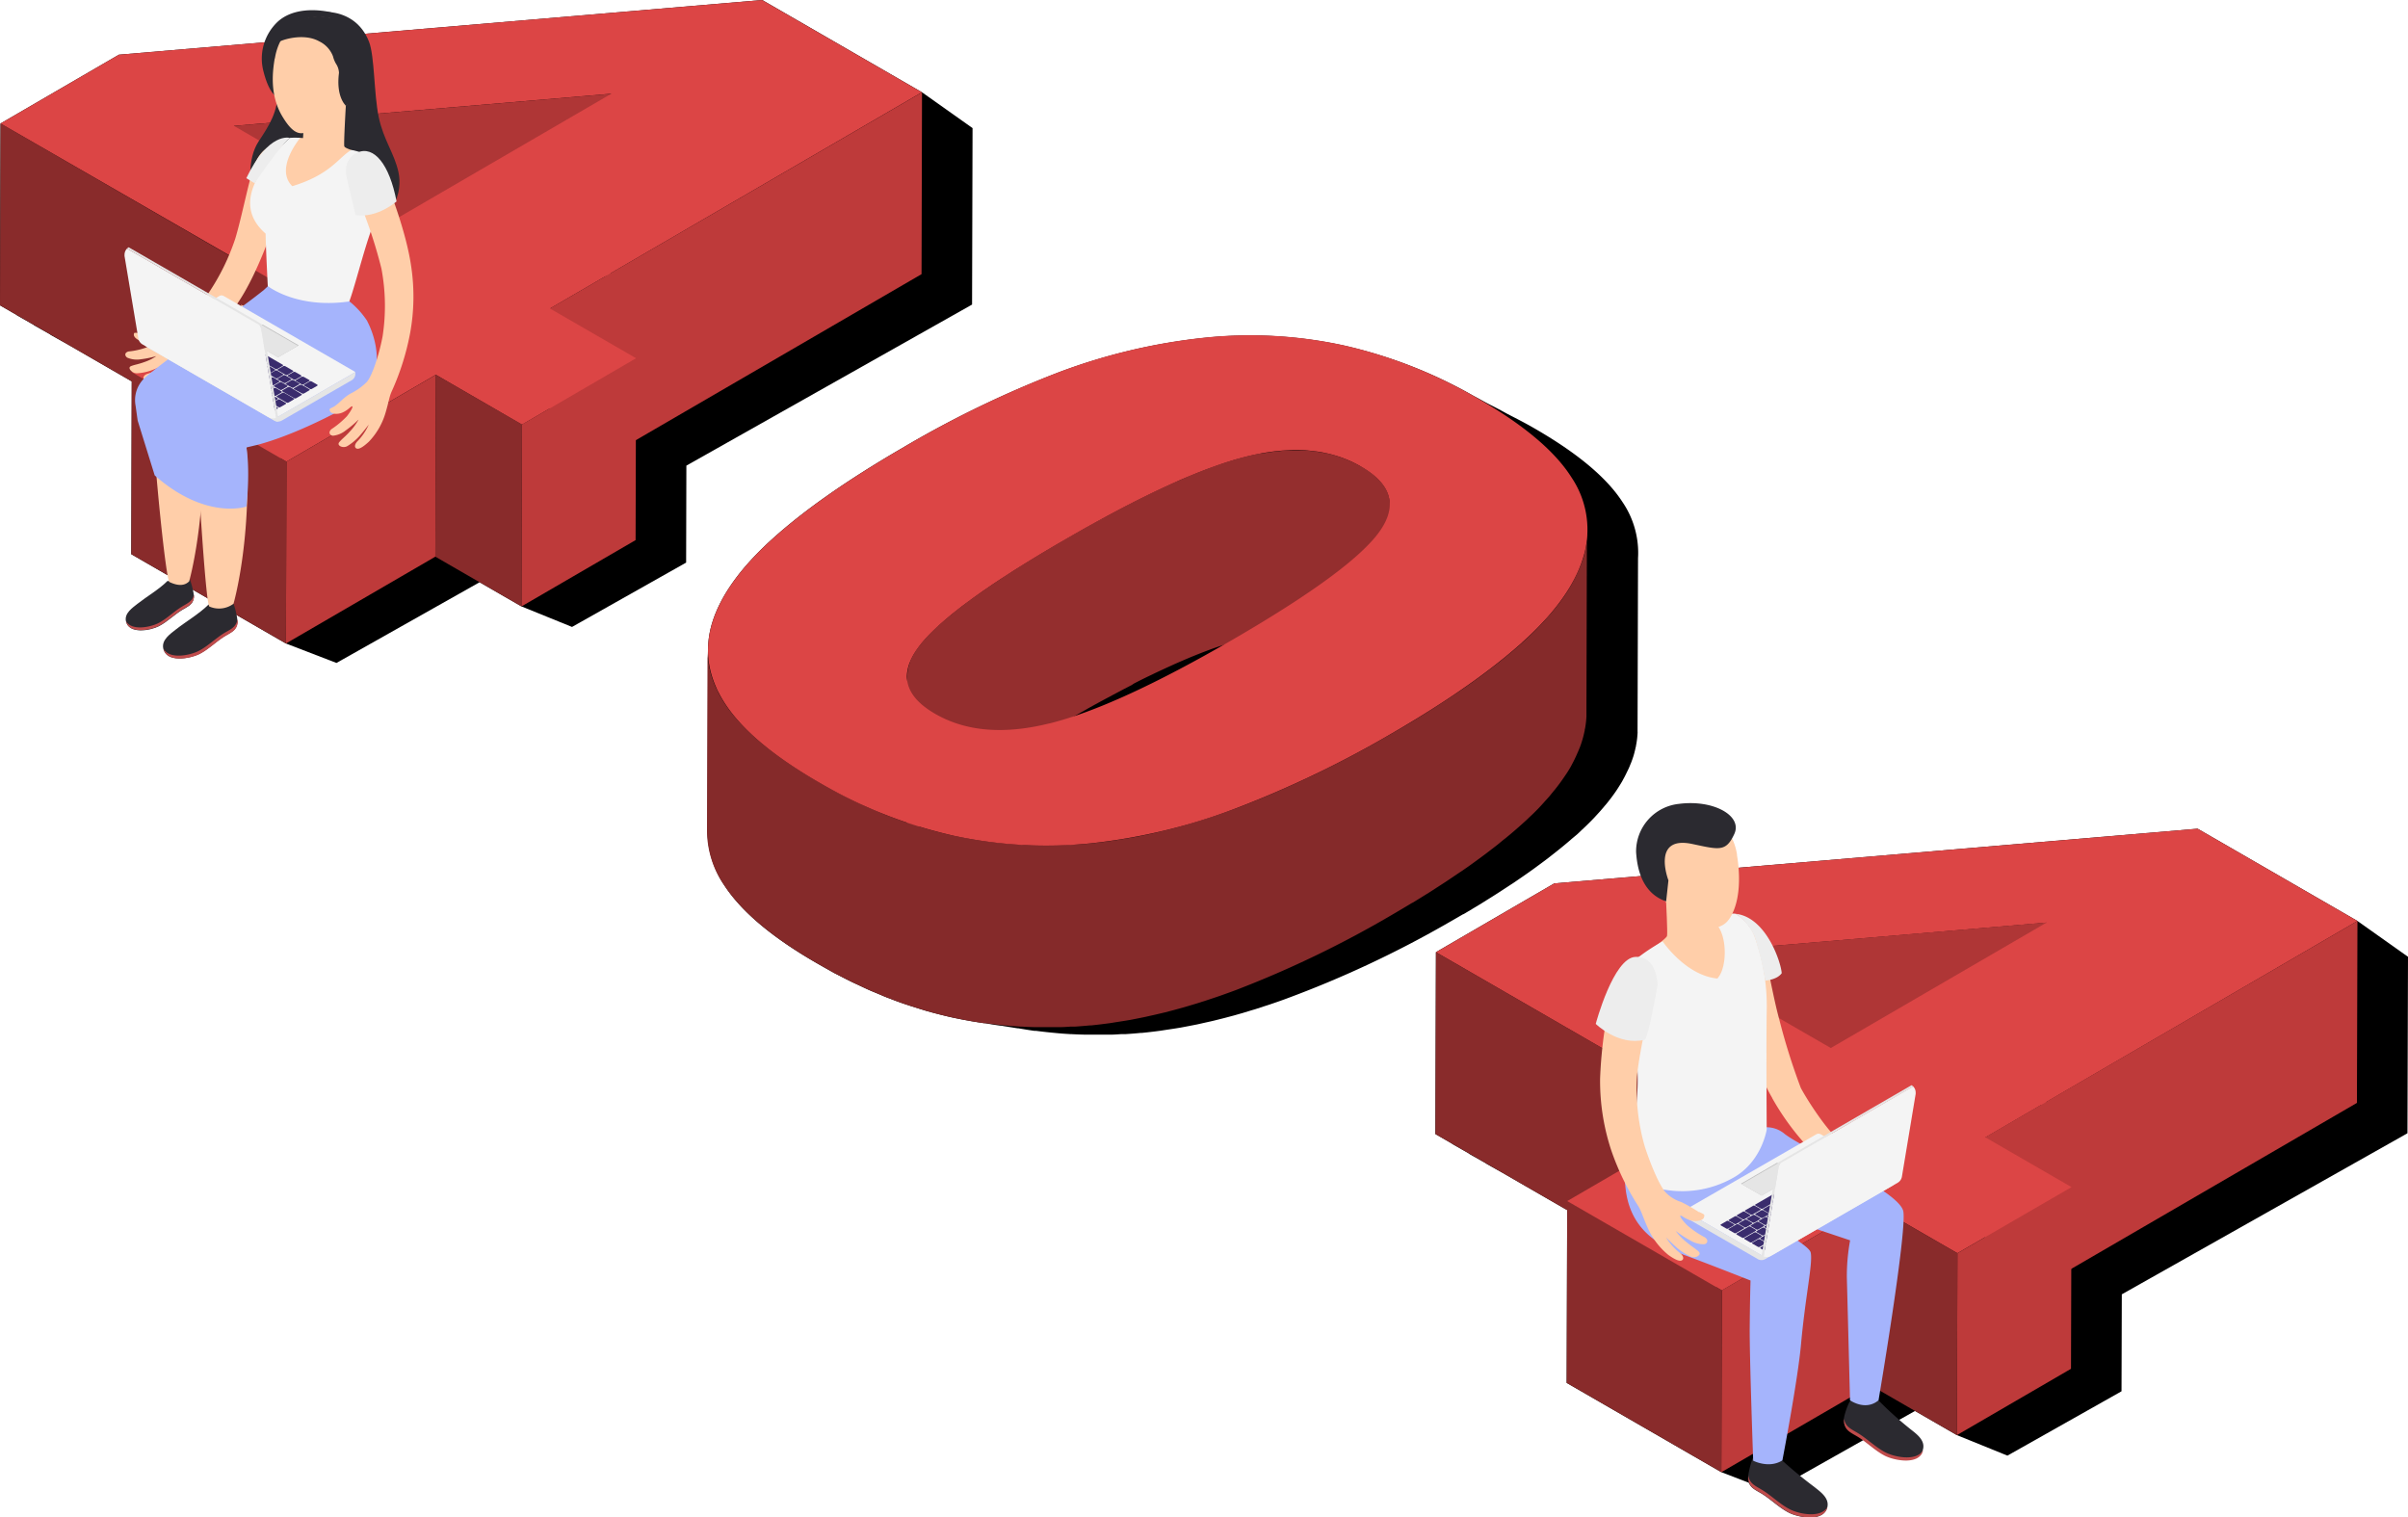 <svg xmlns="http://www.w3.org/2000/svg" xmlns:xlink="http://www.w3.org/1999/xlink" viewBox="0 0 498.88 314.38"><defs><style>.cls-1{fill:none;}.cls-2{fill:#000000;}.cls-3{clip-path:url(#clip-path);}.cls-4{fill:#af3636;}.cls-5{fill:#892b2b;}.cls-6{fill:#be3a3a;}.cls-7{fill:#dc4545;}.cls-8{fill:#942e2e;}.cls-9{fill:#852a2a;}.cls-10{fill:#ffcea9;}.cls-11{fill:#2b2a30;}.cls-12{fill:#bf4b4b;}.cls-13{fill:#A5B4FC;}.cls-14{fill:#f4f4f4;}.cls-15{fill:#3a2c6d;}.cls-16{fill:#bfbfbf;}.cls-17{fill:#e5e5e5;}.cls-18{fill:#ededed;}</style><clipPath id="clip-path" transform="translate(-1.12 -99.36)"><rect class="cls-1" width="500" height="500"/></clipPath></defs><title>Error_404_SVG</title><g id="Слой_2" data-name="Слой 2"><g id="Слой_1-2" data-name="Слой 1"><polygon class="cls-2" points="201.49 26.54 191.02 19.12 157.91 0 24.63 11.33 0.11 25.58 0 63.26 3.49 65.28 3.49 65.32 6.98 67.31 6.98 67.35 10.47 69.33 10.47 69.37 14.02 71.35 27.3 79.02 27.2 114.82 59.24 133.32 69.71 137.35 99.36 120.63 108.04 125.64 118.51 129.89 142.15 116.56 142.2 96.47 201.39 63.1 201.49 26.54"/><polygon class="cls-2" points="322.01 183.02 297.49 197.27 297.38 234.95 300.87 236.97 300.87 237.01 304.36 239 304.36 239.05 307.85 241.02 307.85 241.06 311.4 243.05 324.68 250.71 324.58 286.51 356.63 305.01 367.1 309.04 396.75 292.32 405.42 297.33 415.89 301.58 439.53 288.25 439.59 268.16 498.77 234.79 498.88 198.23 488.41 190.81 455.29 171.69 322.01 183.02"/><g class="cls-3"><path class="cls-2" d="M304.29,288.78l0,0,.51-.3,3.1-1.86,1.19-.75c.76-.47,1.51-.94,2.24-1.41l1.29-.84c.67-.43,1.32-.87,2-1.3l1.27-.87c.62-.42,1.23-.85,1.83-1.27l1.19-.85,1.75-1.29,1.08-.81,1.78-1.4.85-.68c.85-.69,1.67-1.37,2.45-2.06l1-.83c.37-.33.71-.66,1.06-1l.49-.46c.68-.64,1.32-1.28,1.93-1.92.14-.14.27-.29.4-.43.47-.51.93-1,1.36-1.52.17-.19.34-.39.5-.59l.42-.49c.35-.43.68-.85,1-1.28l.14-.19c.49-.66.95-1.32,1.37-2h0c.24-.38.48-.76.7-1.14.1-.17.18-.35.28-.52s.31-.57.45-.86.38-.77.56-1.15.25-.56.36-.84.12-.27.17-.4c.18-.45.33-.89.48-1.34q.29-.93.48-1.86c0-.07.05-.15.07-.23s0-.23.05-.35c.06-.29.1-.58.14-.86s.06-.43.08-.65.05-.58.07-.87,0-.27,0-.41,0-.31,0-.47l.1-36.56c0,.29,0,.58,0,.88l0,.3a18.73,18.73,0,0,0-3.26-11.74q-5.1-7.86-19.38-15.87c-1.48-.82-3-1.59-4.45-2.34-1.16-.64-2.32-1.26-3.49-1.85s-2.32-1.27-3.49-1.87A97.85,97.85,0,0,0,279.77,171a91,91,0,0,0-29-1.66,121.51,121.51,0,0,0-30.26,7.15A215.11,215.11,0,0,0,188,192.21q-16.94,9.84-26.85,18.79t-12.5,17.44a19.2,19.2,0,0,0-.84,6c0-.13,0-.27,0-.41l-.11,37.69a20.13,20.13,0,0,0,3.56,11.16Q156.56,291,170.5,299c1.18.68,2.36,1.34,3.54,2l1.16.59c.79.41,1.59.82,2.39,1.21.46.23.93.43,1.4.65.71.34,1.43.68,2.14,1,.51.23,1,.43,1.52.64.68.28,1.35.58,2,.84l.14.06c.24.1.48.17.72.27,1,.39,2,.77,3.06,1.12l1.36.45,2.59.81.72.22,1.19.32.95.25c1.05.27,2.11.53,3.16.76l.88.18c.75.16,1.49.3,2.24.43l.47.09q1.43.25,2.85.45l.17,0,.47.08q1.42.26,2.85.45l.17,0,.47.09,2.85.45a1,1,0,0,1,.17,0l.47.08c1,.17,1.92.32,2.89.45l.34,0,.79.1c.82.1,1.64.19,2.47.27l.94.09.67.06c.76.07,1.53.11,2.29.16h.23c.88.05,1.76.08,2.64.1h3.91l1,0h.55c.66,0,1.32-.06,2-.1l.88,0c1.08-.07,2.16-.15,3.24-.26l.25,0q1.91-.19,3.84-.45l1.29-.2c.86-.13,1.72-.25,2.58-.4l.32-.05,1.42-.27,2-.39,1.78-.4c.67-.15,1.35-.29,2-.46l1.8-.45,2-.53,1.83-.52,2-.61.56-.16,1.8-.59,1.16-.37c1.2-.41,2.41-.82,3.61-1.27A219.82,219.82,0,0,0,300.37,291q2-1.14,3.92-2.26m36.09-73.17h0c0,.21-.05.43-.08.64s-.09.58-.14.87c0,0,0,.06,0,.09a15.27,15.27,0,0,0,.24-1.61m-.34,2.1h0a18.23,18.23,0,0,1-.49,1.86,18.23,18.23,0,0,0,.49-1.86M149.8,242.43c-.11-.22-.19-.44-.28-.66.16.38.33.76.53,1.13-.09-.16-.18-.31-.25-.47" transform="translate(-1.12 -99.36)"/><polygon class="cls-4" points="126.61 19.43 126.5 57.11 48.31 63.77 48.42 26.09 126.61 19.43"/><polygon class="cls-5" points="58.26 59.15 58.15 96.83 0 63.26 0.11 25.58 58.26 59.15"/><polygon class="cls-6" points="191.02 19.12 190.92 56.8 113.83 101.6 113.94 63.91 191.02 19.12"/><polygon class="cls-5" points="108.14 87.95 108.04 125.64 90.19 115.33 90.3 77.65 108.14 87.95"/><polygon class="cls-6" points="131.78 74.22 131.68 111.9 108.04 125.64 108.14 87.95 131.78 74.22"/><polygon class="cls-5" points="59.35 95.64 59.24 133.32 27.2 114.82 27.3 77.14 59.35 95.64"/><polygon class="cls-6" points="90.3 77.65 90.19 115.33 59.24 133.32 59.35 95.64 90.3 77.65"/><path class="cls-7" d="M115.06,163.28l17.84,10.3-23.63,13.74L91.42,177,60.47,195l-32-18.5,31-18L1.23,124.94l24.52-14.25L159,99.36l33.12,19.12Zm-32-18.5,44.71-26-78.19,6.66L83,144.78" transform="translate(-1.12 -99.36)"/><path class="cls-8" d="M283.05,196c-.47-.27-.95-.52-1.43-.76l-.44-.2c-.36-.17-.72-.33-1.09-.48l-.27-.12-.16-.05c-.65-.25-1.32-.48-2-.68l-.15-.05-.28-.07c-.43-.12-.87-.23-1.32-.32l-.28-.07-.14,0q-.76-.15-1.56-.27h0c-.52-.08-1-.13-1.59-.18h-.11l-.39,0-1.17-.07H268.2q-1.05,0-2.13.15h-.14l-.58.07-.88.1-.79.12-.9.14-.25.05-.28,0c-.86.16-1.72.34-2.61.56-.63.15-1.29.32-2,.51l-.65.2-1.42.42-.3.1-.33.11c-1,.32-2,.66-3.05,1.05l-.2.08c-1,.38-2.09.8-3.18,1.24l-.5.2c-1.1.46-2.24,1-3.4,1.46l-.69.31c-1.18.53-2.38,1.09-3.62,1.68l-.51.25q-1.83.88-3.75,1.86l-.39.19c-1.32.68-2.69,1.4-4.08,2.14l-.8.43q-2.06,1.09-4.21,2.3l-.76.43c-1.52.85-3.05,1.72-4.63,2.64l-2.8,1.65-.87.52-1.53.92-.22.13c-1.05.64-2.08,1.27-3.07,1.89l-.57.36-2.33,1.48-.9.59L207,220.27l-.83.56c-.74.49-1.44,1-2.13,1.47l-.33.23c-.78.55-1.52,1.09-2.24,1.62l-.6.46-1.48,1.13-.65.52-1.33,1.09-.5.42c-.56.48-1.1,1-1.61,1.42l0,0c-.38.36-.74.7-1.09,1.05l-.27.27-.75.78-.33.37-.58.66-.3.37-.2.24q-.26.32-.48.63c-.19.26-.36.51-.53.77l-.17.28-.28.47h0c-.14.26-.28.52-.4.78l-.1.22c-.08.19-.16.37-.23.55l0,0,0,.08a9.27,9.27,0,0,0-.36,1.26h0a6.89,6.89,0,0,0-.13,1.09s0,.07,0,.1a1.09,1.09,0,0,0,0,.18l-.1,37.68c0-.09,0-.19,0-.28a8.3,8.3,0,0,1,.13-1.09h0a7.89,7.89,0,0,1,.37-1.27.93.93,0,0,1,0-.13l.23-.54c0-.07.06-.15.1-.23.12-.26.26-.52.41-.78s.2-.35.31-.52.09-.16.15-.24c.16-.25.34-.51.52-.77s.44-.58.68-.87c.1-.13.2-.25.31-.37s.37-.44.57-.66l.33-.37.76-.78.26-.27q.54-.54,1.14-1.08c.5-.47,1-.94,1.61-1.43l.5-.42c.42-.36.86-.72,1.33-1.09l.64-.51c.48-.38,1-.76,1.48-1.14l.6-.45c.72-.54,1.46-1.08,2.24-1.63L204,260c.68-.48,1.38-1,2.11-1.46l.83-.56,1.88-1.25.9-.58,2.34-1.49.56-.36c1-.62,2-1.25,3.08-1.89l1.71-1,.91-.55,2.8-1.64q2.35-1.36,4.62-2.63l.76-.44c1.44-.8,2.84-1.57,4.22-2.3l.8-.43c1.39-.74,2.75-1.46,4.08-2.14L236,241q1.92-1,3.75-1.86l.51-.25q1.86-.88,3.63-1.68l.68-.31c1.17-.51,2.3-1,3.4-1.46l.5-.2c1.09-.44,2.16-.86,3.18-1.24l.21-.08c1.05-.38,2.06-.73,3.05-1l.62-.2c.48-.16.95-.3,1.42-.43l.66-.2c.67-.18,1.33-.36,2-.51.88-.22,1.75-.39,2.6-.55l.54-.1.89-.15.79-.12.88-.1.72-.08c.73-.07,1.44-.12,2.14-.15H270l.58,0q.6,0,1.17.06l.5,0c.54,0,1.07.1,1.6.18h0c.52.08,1,.17,1.55.27l.43.1c.44.1.88.2,1.31.32l.44.12c.68.2,1.34.43,2,.68l.43.17q.54.22,1.08.48c.15.07.3.13.44.21q.74.34,1.44.75,6,3.47,6,7.9l.1-37.68q0-4.44-6-7.9" transform="translate(-1.12 -99.36)"/><path class="cls-9" d="M330,210.05q0,.45-.06.9c0,.22-.05.44-.08.66s-.09.6-.14.9l-.12.59a19.31,19.31,0,0,1-.49,1.92c-.18.59-.41,1.19-.64,1.79-.12.29-.24.57-.37.86s-.36.8-.55,1.19l-.46.89a35.31,35.31,0,0,1-2.34,3.75l-.14.2c-.44.6-.92,1.21-1.41,1.82l-.5.61c-.44.52-.89,1-1.36,1.56l-.4.45c-.62.66-1.26,1.32-1.93,2l-.49.47c-.65.63-1.31,1.25-2,1.88s-1.61,1.41-2.45,2.12l-.85.69c-.59.48-1.18,1-1.79,1.45l-1.07.83-1.75,1.33-1.2.88-1.83,1.32-1.26.89-2,1.34-1.28.86-2.25,1.46c-.39.26-.78.51-1.19.76-1,.64-2.05,1.29-3.1,1.93l-.5.31q-1.94,1.17-4,2.36a218.84,218.84,0,0,1-32.56,15.73c-1.21.45-2.41.88-3.61,1.3l-1.16.39-2.36.77-2.05.62-1.82.54-2,.55c-.61.15-1.21.32-1.81.46s-1.35.33-2,.48-1.19.28-1.78.4-1.35.27-2,.41L235,273l-2.6.42-1.28.19c-1.28.18-2.56.34-3.84.47s-2.32.21-3.48.29l-.89,0c-.84.05-1.68.09-2.52.11l-1,0c-.8,0-1.6,0-2.4,0h-1c-1.06,0-2.12,0-3.18-.11h-.23c-1-.06-2-.14-3-.22l-.95-.1c-.82-.08-1.64-.17-2.46-.28l-.79-.1c-1.08-.15-2.16-.31-3.24-.5l-.45-.09c-1.05-.19-2.09-.39-3.13-.61s-2.11-.49-3.17-.76l-.94-.25-1.91-.55c-.86-.25-1.73-.52-2.59-.8l-1.36-.45c-1-.36-2.05-.73-3.07-1.13-.28-.11-.57-.2-.86-.32-.67-.26-1.34-.56-2-.84l-1.52-.64c-.71-.31-1.42-.65-2.13-1l-1.42-.66c-.79-.39-1.58-.8-2.38-1.21l-1.16-.6c-1.18-.62-2.36-1.28-3.55-2q-13.93-8.06-19.24-16.17a23.14,23.14,0,0,1-1.56-2.75,19,19,0,0,1-2-8.42l-.11,37.69a20.13,20.13,0,0,0,3.56,11.16Q156.56,291,170.5,299c1.18.68,2.36,1.34,3.54,2l1.16.59c.79.41,1.59.82,2.39,1.21.46.23.93.43,1.4.65.71.34,1.43.68,2.14,1l1.52.64c.68.28,1.35.58,2,.84l.14.06c.24.1.48.17.72.26,1,.4,2,.78,3.06,1.13l1.36.45c.87.28,1.73.55,2.59.8l.72.23,1.19.32.95.25c1.05.27,2.11.53,3.16.76l.88.18c.75.16,1.49.3,2.24.43l.47.09c1,.17,1.92.32,2.89.46l.34,0,.79.1c.82.11,1.64.2,2.47.29l.94.09.67.06c.76.07,1.53.11,2.29.16h.23c.88.05,1.76.09,2.64.11h1.52c.79,0,1.59,0,2.39,0l1,0h.55c.66,0,1.32-.06,2-.1l.88,0c1.08-.07,2.16-.16,3.24-.26l.25,0c1.27-.13,2.55-.29,3.83-.46l1.3-.21c.86-.13,1.71-.26,2.58-.41l.32-.05,1.42-.28c.68-.14,1.35-.26,2-.41s1.18-.26,1.78-.4l2-.47,1.8-.47,2-.55c.61-.17,1.22-.36,1.82-.54s1.37-.4,2-.62l.56-.17,1.8-.6,1.16-.39c1.2-.42,2.4-.85,3.61-1.3a218.92,218.92,0,0,0,32.57-15.73q2-1.17,3.92-2.33l.05,0,.51-.31,3.1-1.92,1.19-.77,2.24-1.45,1.29-.87c.67-.45,1.32-.89,2-1.34l1.28-.89c.62-.44,1.23-.88,1.82-1.32.41-.29.81-.58,1.2-.88.6-.44,1.17-.88,1.75-1.33l1.08-.83c.61-.48,1.19-1,1.78-1.44l.85-.7c.85-.71,1.67-1.42,2.45-2.12l.95-.86c.37-.34.71-.68,1.06-1l.49-.47c.68-.66,1.32-1.32,1.93-2l.4-.45c.47-.52.93-1,1.36-1.56l.5-.61c.14-.17.29-.34.42-.51.35-.44.67-.87,1-1.31l.14-.2c.49-.68.95-1.36,1.37-2h0c.24-.39.48-.78.7-1.17.1-.19.18-.36.28-.54s.31-.59.45-.88.38-.8.55-1.2.26-.57.37-.86.12-.27.17-.41c.18-.46.33-.92.47-1.38.2-.64.36-1.28.49-1.91a2.1,2.1,0,0,0,.06-.24c0-.12,0-.24.06-.36.06-.3.1-.6.14-.9s.06-.44.08-.66.05-.6.07-.9c0-.14,0-.28,0-.42s0-.32,0-.49l.1-37.68c0,.3,0,.61,0,.91" transform="translate(-1.12 -99.36)"/><path class="cls-7" d="M316.48,232.47q-10,8.94-26.48,18.53a218.84,218.84,0,0,1-32.56,15.73,120.11,120.11,0,0,1-30.14,7.33,90.78,90.78,0,0,1-28.62-1.56,97.53,97.53,0,0,1-28.08-11.15q-13.93-8.06-19.24-16.17t-2.7-16.74q2.59-8.5,12.5-17.44T188,192.21a215.11,215.11,0,0,1,32.51-15.76,121.51,121.51,0,0,1,30.26-7.15,91,91,0,0,1,29,1.66,98,98,0,0,1,27.53,10.95q14.29,8.25,19.39,16.35A19.37,19.37,0,0,1,329.08,215q-2.61,8.5-12.6,17.45m-98,16.81q14.08-3.47,38.25-17.51,24.35-14.15,30.14-22.19T283.05,196q-9.48-5.48-23.41-2.12t-38.43,17.6q-24,13.94-29.92,22.12t3.57,13.65q9.51,5.49,23.6,2" transform="translate(-1.12 -99.36)"/><polygon class="cls-4" points="423.99 191.12 423.88 228.8 345.7 235.47 345.81 197.79 423.99 191.12"/><polygon class="cls-5" points="355.64 230.84 355.53 268.53 297.39 234.96 297.5 197.28 355.64 230.84"/><polygon class="cls-6" points="488.41 190.81 488.3 228.5 411.21 273.29 411.32 235.61 488.41 190.81"/><polygon class="cls-5" points="405.53 259.65 405.42 297.33 387.58 287.03 387.68 249.35 405.53 259.65"/><polygon class="cls-6" points="429.17 245.91 429.06 283.59 405.42 297.33 405.53 259.65 429.17 245.91"/><polygon class="cls-5" points="356.73 267.33 356.63 305.01 324.58 286.51 324.69 248.83 356.73 267.33"/><polygon class="cls-6" points="387.68 249.35 387.58 287.03 356.62 305.01 356.73 267.33 387.68 249.35"/><path class="cls-7" d="M412.45,335l17.84,10.31L406.65,359l-17.84-10.3-30.95,18-32.05-18.5,30.95-18-58.14-33.57,24.52-14.25,133.28-11.33,33.11,19.12Zm-32.05-18.5,44.72-26-78.18,6.66,33.46,19.32" transform="translate(-1.12 -99.36)"/><path class="cls-10" d="M368.28,326.87a53.44,53.44,0,0,0,7.66,10.43c.83,1,7.2-1.47,5.86-2.16s-5.5-6.5-7.59-10.37a131.81,131.81,0,0,1-4.46-14.17c-1.31-4.74-2.44-11.71-3.4-15s-2.92-4.51-4.88-5c-2.29-.53-3.77.1-3.36,2.87.74,4.88,4.54,23.79,10.17,33.36" transform="translate(-1.12 -99.36)"/><path class="cls-11" d="M364.63,401c2,1.61,4.88.14,5,.29a90.17,90.17,0,0,0,7.29,6.07c1.23,1,3.15,2.26,2.81,4.13-.63,3.32-6,2.3-8,1.28s-3.65-2.7-5.55-3.89c-1.36-.84-2.69-1.27-2.91-3-.12-1,.94-4.93,1.3-4.89" transform="translate(-1.12 -99.36)"/><path class="cls-12" d="M363.36,405.18c.26,1.64,1.58,2.09,2.93,2.93,1.93,1.2,3.63,2.93,5.64,3.95s6.49,1.88,7.8-.5c-.71,3.21-6,2.2-7.94,1.19s-3.65-2.7-5.55-3.89c-1.36-.84-2.69-1.28-2.9-3a2.77,2.77,0,0,1,0-.69" transform="translate(-1.12 -99.36)"/><path class="cls-11" d="M384.66,389.44c2,1.61,5.44-.15,5.58,0a75.42,75.42,0,0,0,6.51,5.88c1.24,1,3.16,2.27,2.81,4.13-.62,3.33-5.95,2.3-8,1.28s-3.66-2.7-5.56-3.88c-1.36-.85-2.69-1.28-2.9-3-.13-1,1.17-4.45,1.52-4.41" transform="translate(-1.12 -99.36)"/><path class="cls-12" d="M383.2,393.4c.26,1.64,1.58,2.09,2.92,2.93,1.94,1.2,3.64,2.93,5.65,3.95s6.49,1.87,7.8-.5c-.71,3.21-5.95,2.2-7.94,1.19s-3.65-2.71-5.55-3.89c-1.36-.84-2.7-1.28-2.91-3a2.85,2.85,0,0,1,0-.69" transform="translate(-1.12 -99.36)"/><path class="cls-13" d="M338.21,337.66C336,351.34,342.1,356.44,350,359.35c5.66,2.09,13.79,5.31,13.79,5.31s-.11,3-.17,9.74c-.06,5.93.72,27.59.72,27.59s3.28,1.7,6.05-.07c0,0,3.19-16.59,3.86-24.07.92-10.15,2.48-16.79,2-19-.46-1.92-11.55-7.38-15.07-10.3l23.24,7.79a41.34,41.34,0,0,0-.68,7.64c.22,8.06.66,25.49.66,25.49s3.19,2.3,5.91,0c0,0,5.85-34.51,5.14-39.08-.68-4.33-21.16-13.19-24.76-16.24A5.75,5.75,0,0,0,366.1,333Z" transform="translate(-1.12 -99.36)"/><path class="cls-14" d="M393.94,343.36l-15.62-9a.9.9,0,0,0-.9,0L350,350.16l16.06,9.27Z" transform="translate(-1.12 -99.36)"/><path class="cls-15" d="M365.37,356.12l-1.19.68c-.1.06-.09.16,0,.22l1.14.66a.42.42,0,0,0,.38,0l1.19-.68c.1-.06.08-.16,0-.22l-1.13-.66a.42.42,0,0,0-.38,0" transform="translate(-1.12 -99.36)"/><path class="cls-15" d="M367.05,355.14l-1.19.69c-.1.06-.08.16,0,.22l1.14.66a.4.4,0,0,0,.37,0l1.19-.69c.1,0,.09-.15,0-.21l-1.14-.66a.43.43,0,0,0-.38,0" transform="translate(-1.12 -99.36)"/><path class="cls-15" d="M368.76,354.16l-1.19.69c-.1,0-.09.15,0,.22l1.14.65a.43.43,0,0,0,.38,0l1.19-.69c.1-.06.08-.15,0-.22l-1.13-.65a.4.4,0,0,0-.38,0" transform="translate(-1.12 -99.36)"/><path class="cls-15" d="M370.42,353.2l-1.19.69c-.1.05-.08.15,0,.21l1.14.66a.44.44,0,0,0,.37,0l1.19-.69c.1-.06.09-.16,0-.22l-1.14-.66a.42.42,0,0,0-.38,0" transform="translate(-1.12 -99.36)"/><path class="cls-15" d="M372.11,352.23l-1.19.68c-.1.06-.09.16,0,.22l1.14.66a.42.42,0,0,0,.38,0l1.19-.68c.1-.06.08-.16,0-.22l-1.13-.66a.42.42,0,0,0-.38,0" transform="translate(-1.12 -99.36)"/><path class="cls-15" d="M373.79,351.25l-1.19.69c-.1.06-.08.15,0,.22l1.14.65a.38.38,0,0,0,.37,0l1.19-.69c.1-.05.09-.15,0-.22l-1.14-.65a.43.43,0,0,0-.38,0" transform="translate(-1.12 -99.36)"/><path class="cls-15" d="M375.48,350.28l-1.19.69c-.1,0-.09.15,0,.22l1.14.65a.43.43,0,0,0,.38,0l1.19-.69c.1-.06.08-.15,0-.22l-1.13-.65a.4.4,0,0,0-.38,0" transform="translate(-1.12 -99.36)"/><path class="cls-15" d="M377.16,349.31,376,350c-.09.06-.08.16,0,.22l1.14.66a.42.42,0,0,0,.38,0l1.19-.68c.09-.06.08-.16,0-.22l-1.14-.66a.42.42,0,0,0-.38,0" transform="translate(-1.12 -99.36)"/><path class="cls-15" d="M378.85,348.33l-1.19.69c-.1.06-.09.16,0,.22l1.14.66a.42.42,0,0,0,.38,0l1.19-.69c.1-.05.08-.15,0-.21l-1.13-.66a.43.43,0,0,0-.38,0" transform="translate(-1.12 -99.36)"/><path class="cls-15" d="M380.53,347.36l-1.19.69c-.09.05-.08.15,0,.22l1.14.65a.43.43,0,0,0,.38,0l1.19-.69c.09-.05.08-.15,0-.22l-1.14-.65a.4.4,0,0,0-.38,0" transform="translate(-1.12 -99.36)"/><path class="cls-15" d="M382.22,346.39l-1.19.68c-.1.06-.09.16,0,.22l1.14.66a.46.46,0,0,0,.38,0l1.19-.69c.1-.06.08-.16,0-.22l-1.13-.66a.42.42,0,0,0-.38,0" transform="translate(-1.12 -99.36)"/><path class="cls-15" d="M383.9,345.41l-1.19.69c-.09.06-.08.16,0,.22l1.14.66a.42.42,0,0,0,.38,0l1.19-.68c.09-.06.08-.16,0-.22l-1.14-.66a.46.46,0,0,0-.38,0" transform="translate(-1.12 -99.36)"/><path class="cls-15" d="M385.59,344.44l-1.19.69c-.1.06-.09.15,0,.22l1.14.65a.4.4,0,0,0,.38,0l1.19-.69c.1-.05.08-.15,0-.22l-1.13-.65a.43.43,0,0,0-.38,0" transform="translate(-1.12 -99.36)"/><path class="cls-15" d="M388.08,343l-2,1.16c-.1,0-.08.15,0,.22l1.14.65a.41.41,0,0,0,.37,0l2-1.16c.09-.05.08-.15,0-.22l-1.14-.65a.4.4,0,0,0-.38,0" transform="translate(-1.12 -99.36)"/><path class="cls-15" d="M366.23,353.73l-1.19.69c-.09.05-.08.15,0,.22l1.14.65a.43.43,0,0,0,.38,0l1.19-.69c.09-.06.08-.15,0-.22l-1.14-.65a.4.4,0,0,0-.38,0" transform="translate(-1.12 -99.36)"/><path class="cls-15" d="M367.92,352.76l-1.19.68c-.1.06-.08.16,0,.22l1.13.66a.42.42,0,0,0,.38,0l1.19-.68c.1-.06.09-.16,0-.22l-1.14-.66a.42.42,0,0,0-.38,0" transform="translate(-1.12 -99.36)"/><path class="cls-15" d="M369.61,351.78l-1.19.69c-.1,0-.09.15,0,.22l1.13.65a.4.4,0,0,0,.38,0l1.19-.69c.1-.05.09-.15,0-.22L370,351.8a.43.43,0,0,0-.38,0" transform="translate(-1.12 -99.36)"/><path class="cls-15" d="M371.3,350.81l-1.19.68c-.1.06-.09.16,0,.22l1.14.66a.42.42,0,0,0,.38,0l1.19-.68c.1-.06.08-.16,0-.22l-1.13-.66a.42.42,0,0,0-.38,0" transform="translate(-1.12 -99.36)"/><path class="cls-15" d="M373,349.84l-1.19.69c-.1.05-.08.15,0,.22l1.13.65a.43.43,0,0,0,.38,0l1.19-.69c.1-.06.09-.15,0-.22l-1.14-.65a.4.4,0,0,0-.38,0" transform="translate(-1.12 -99.36)"/><path class="cls-15" d="M374.66,348.87l-1.19.68c-.1.06-.08.16,0,.22l1.13.66a.42.42,0,0,0,.38,0l1.19-.68c.1-.06.09-.16,0-.22l-1.14-.66a.42.42,0,0,0-.38,0" transform="translate(-1.12 -99.36)"/><path class="cls-15" d="M376.35,347.89l-1.19.69c-.1.05-.09.15,0,.22l1.14.65a.43.43,0,0,0,.38,0l1.19-.69c.1,0,.08-.15,0-.22l-1.13-.65a.4.4,0,0,0-.38,0" transform="translate(-1.12 -99.36)"/><path class="cls-15" d="M378,346.92l-1.19.68c-.1.06-.09.16,0,.22l1.14.66a.42.42,0,0,0,.38,0l1.19-.68c.1-.06.08-.16,0-.22l-1.13-.66a.42.42,0,0,0-.38,0" transform="translate(-1.12 -99.36)"/><path class="cls-15" d="M379.72,345.94l-1.19.69c-.09.06-.08.15,0,.22l1.14.65a.4.4,0,0,0,.38,0l1.19-.69c.09-.05.08-.15,0-.22L380.1,346a.43.43,0,0,0-.38,0" transform="translate(-1.12 -99.36)"/><path class="cls-15" d="M381.41,345l-1.19.68c-.1.06-.08.16,0,.22l1.14.66a.4.4,0,0,0,.37,0l1.19-.68c.1-.06.09-.16,0-.22l-1.14-.66a.42.42,0,0,0-.38,0" transform="translate(-1.12 -99.36)"/><path class="cls-15" d="M383.1,344l-1.19.69c-.1.06-.09.15,0,.22l1.13.66a.42.42,0,0,0,.38,0l1.19-.69c.1-.05.09-.15,0-.22l-1.13-.65a.43.43,0,0,0-.38,0" transform="translate(-1.12 -99.36)"/><path class="cls-15" d="M384.79,343l-1.19.69c-.1.05-.09.15,0,.21l1.13.66a.46.46,0,0,0,.38,0l1.19-.69c.1-.06.09-.16,0-.22l-1.13-.66a.42.42,0,0,0-.38,0" transform="translate(-1.12 -99.36)"/><path class="cls-15" d="M364.55,354.71l-2,1.15c-.09.06-.08.16,0,.22l1.14.66a.42.42,0,0,0,.38,0l2-1.15c.09-.06.08-.16,0-.22l-1.14-.66a.4.4,0,0,0-.37,0" transform="translate(-1.12 -99.36)"/><path class="cls-15" d="M388,342.94l-1.19.69a.43.43,0,0,1-.35,0l-1.2-.7a.1.1,0,0,1,0-.2l.09-.06c.09-.05.09-.13,0-.19l-1.27-.73a.1.1,0,0,1,0-.2l.76-.44a.39.39,0,0,1,.35,0l1.19.69.24.14.18.1.18.1,1,.59c.1.06.1.15,0,.21" transform="translate(-1.12 -99.36)"/><path class="cls-15" d="M358.84,352.34l-1.19.69c-.1.05-.08.15,0,.22l1.13.65a.43.43,0,0,0,.38,0l1.19-.69c.1-.06.09-.15,0-.22l-1.14-.65a.4.4,0,0,0-.38,0" transform="translate(-1.12 -99.36)"/><path class="cls-15" d="M360.52,351.37l-1.19.69c-.1.05-.08.15,0,.22l1.13.65a.43.43,0,0,0,.38,0l1.19-.69c.1-.05.09-.15,0-.22l-1.14-.65a.4.4,0,0,0-.38,0" transform="translate(-1.12 -99.36)"/><path class="cls-15" d="M362.2,350.4l-1.19.69c-.1.05-.08.15,0,.22l1.14.65a.41.41,0,0,0,.37,0l1.19-.69c.1-.05.09-.15,0-.22l-1.14-.65a.4.4,0,0,0-.38,0" transform="translate(-1.12 -99.36)"/><path class="cls-15" d="M376.51,342.14l-1.19.69c-.1.05-.08.15,0,.21l1.13.66a.43.43,0,0,0,.38,0l1.19-.69c.1-.06.09-.15,0-.22l-1.14-.65a.4.4,0,0,0-.38,0" transform="translate(-1.12 -99.36)"/><path class="cls-15" d="M378.19,341.17l-1.19.69c-.1.05-.08.15,0,.21l1.13.66a.43.43,0,0,0,.38,0l1.19-.69c.1-.06.09-.16,0-.22l-1.14-.66a.42.42,0,0,0-.38,0" transform="translate(-1.12 -99.36)"/><path class="cls-15" d="M379.87,340.2l-1.19.69c-.1.05-.08.15,0,.22l1.13.65a.43.43,0,0,0,.38,0l1.19-.69c.1-.06.09-.15,0-.22l-1.14-.65a.4.4,0,0,0-.38,0" transform="translate(-1.12 -99.36)"/><path class="cls-15" d="M381.55,339.23l-1.19.69c-.1.05-.08.15,0,.21l1.13.66a.43.43,0,0,0,.38,0l1.19-.69c.1-.06.09-.16,0-.22l-1.14-.65a.4.4,0,0,0-.38,0" transform="translate(-1.12 -99.36)"/><path class="cls-15" d="M364.31,349.18l-1.62.94c-.1.05-.08.15,0,.22l1.13.65a.43.43,0,0,0,.38,0l1.63-.94c.09-.06.08-.15,0-.22l-1.14-.65a.4.4,0,0,0-.38,0" transform="translate(-1.12 -99.36)"/><path class="cls-15" d="M374.83,343.11l-1.62.94c-.1.05-.09.15,0,.22l1.14.65a.43.43,0,0,0,.38,0l1.62-.94c.1-.06.09-.15,0-.22l-1.14-.65a.4.4,0,0,0-.38,0" transform="translate(-1.12 -99.36)"/><path class="cls-15" d="M372.72,344.33l-7.92,4.57c-.09.05-.08.15,0,.22l1.14.65a.43.43,0,0,0,.38,0l7.91-4.57c.1-.06.08-.15,0-.22l-1.13-.65a.4.4,0,0,0-.38,0" transform="translate(-1.12 -99.36)"/><path class="cls-15" d="M365.06,352.52l-1.19.69c-.1.06-.09.15,0,.22l1.13.65a.4.4,0,0,0,.38,0l1.19-.69c.1-.05.09-.15,0-.22l-1.13-.65a.43.43,0,0,0-.38,0" transform="translate(-1.12 -99.36)"/><path class="cls-15" d="M366.74,351.55l-1.19.69c-.09.05-.08.15,0,.22l1.14.65a.41.41,0,0,0,.37,0l1.19-.69c.1-.05.09-.15,0-.22l-1.14-.65a.4.4,0,0,0-.38,0" transform="translate(-1.12 -99.36)"/><path class="cls-15" d="M368.42,350.58l-1.18.69c-.1.05-.09.15,0,.22l1.14.65a.43.43,0,0,0,.38,0l1.19-.69c.09-.06.08-.15,0-.22l-1.14-.65a.4.4,0,0,0-.38,0" transform="translate(-1.12 -99.36)"/><path class="cls-15" d="M370.11,349.61l-1.19.68c-.1.06-.09.16,0,.22l1.13.66a.42.42,0,0,0,.38,0l1.19-.68c.1-.06.09-.16,0-.22l-1.13-.66a.42.42,0,0,0-.38,0" transform="translate(-1.12 -99.36)"/><path class="cls-15" d="M371.79,348.64l-1.19.68c-.1.06-.08.16,0,.22l1.13.66a.42.42,0,0,0,.38,0l1.19-.68c.1-.06.09-.16,0-.22l-1.14-.66a.42.42,0,0,0-.38,0" transform="translate(-1.12 -99.36)"/><path class="cls-15" d="M373.47,347.66l-1.19.69c-.09.06-.08.16,0,.22l1.14.66a.42.42,0,0,0,.38,0l1.19-.68c.09-.06.08-.16,0-.22l-1.14-.66a.46.46,0,0,0-.38,0" transform="translate(-1.12 -99.36)"/><path class="cls-15" d="M375.16,346.69l-1.19.69c-.1.06-.09.15,0,.22l1.13.65a.4.4,0,0,0,.38,0l1.19-.69c.1-.05.09-.15,0-.22l-1.13-.65a.43.43,0,0,0-.38,0" transform="translate(-1.12 -99.36)"/><path class="cls-15" d="M376.84,345.72l-1.19.69c-.1,0-.08.15,0,.22l1.13.65a.43.43,0,0,0,.38,0l1.19-.69c.1-.06.09-.15,0-.22l-1.14-.65a.4.4,0,0,0-.38,0" transform="translate(-1.12 -99.36)"/><path class="cls-15" d="M378.52,344.75l-1.19.69c-.09.05-.08.15,0,.21l1.14.66a.43.43,0,0,0,.38,0l1.19-.69c.09-.06.08-.15,0-.22l-1.14-.66a.42.42,0,0,0-.38,0" transform="translate(-1.12 -99.36)"/><path class="cls-15" d="M380.21,343.78l-1.19.68c-.1.06-.09.16,0,.22l1.14.66a.42.42,0,0,0,.38,0l1.19-.68c.1-.06.08-.16,0-.22l-1.13-.66a.42.42,0,0,0-.38,0" transform="translate(-1.12 -99.36)"/><path class="cls-15" d="M381.89,342.8l-1.19.69c-.1.06-.08.16,0,.22l1.13.66a.42.42,0,0,0,.38,0l1.19-.68c.1-.06.09-.16,0-.22l-1.14-.66a.46.46,0,0,0-.38,0" transform="translate(-1.12 -99.36)"/><path class="cls-15" d="M383.57,341.83l-1.19.69c-.09.06-.08.16,0,.22l1.14.66a.42.42,0,0,0,.38,0l1.19-.69c.09-.05.08-.15,0-.21l-1.14-.66a.43.43,0,0,0-.38,0" transform="translate(-1.12 -99.36)"/><path class="cls-15" d="M363.38,353.5l-2.47,1.42c-.09.05-.08.15,0,.22l1.14.65a.43.43,0,0,0,.38,0l2.46-1.42c.09-.06.08-.16,0-.22l-1.13-.66a.42.42,0,0,0-.38,0" transform="translate(-1.12 -99.36)"/><path class="cls-15" d="M362.59,352.06l-1.19.69c-.1.06-.09.15,0,.22l1.13.65a.4.4,0,0,0,.38,0l1.19-.69c.1-.05.09-.15,0-.22l-1.13-.65a.43.43,0,0,0-.38,0" transform="translate(-1.12 -99.36)"/><path class="cls-15" d="M364.27,351.09l-1.19.69c-.09.05-.08.15,0,.22l1.14.65a.43.43,0,0,0,.38,0l1.18-.69c.1-.06.09-.15,0-.22l-1.14-.65a.4.4,0,0,0-.38,0" transform="translate(-1.12 -99.36)"/><path class="cls-15" d="M366,350.12l-1.19.69c-.1.05-.09.15,0,.22l1.14.65a.43.43,0,0,0,.38,0l1.19-.69c.1-.06.08-.15,0-.22l-1.13-.65a.4.4,0,0,0-.38,0" transform="translate(-1.12 -99.36)"/><path class="cls-15" d="M367.64,349.15l-1.19.68c-.1.06-.09.16,0,.22l1.13.66a.42.42,0,0,0,.38,0l1.19-.68c.1-.06.09-.16,0-.22l-1.13-.66a.42.42,0,0,0-.38,0" transform="translate(-1.12 -99.36)"/><path class="cls-15" d="M369.32,348.18l-1.19.68c-.1.06-.08.16,0,.22l1.13.66a.42.42,0,0,0,.38,0l1.19-.68c.1-.06.09-.16,0-.22l-1.14-.66a.42.42,0,0,0-.38,0" transform="translate(-1.12 -99.36)"/><path class="cls-15" d="M371,347.2l-1.19.69c-.09.06-.08.16,0,.22l1.14.66a.42.42,0,0,0,.38,0l1.19-.68c.09-.06.08-.16,0-.22l-1.14-.66a.46.46,0,0,0-.38,0" transform="translate(-1.12 -99.36)"/><path class="cls-15" d="M372.69,346.23l-1.19.69c-.1.06-.09.15,0,.22l1.14.65a.4.4,0,0,0,.38,0l1.19-.69c.1-.05.08-.15,0-.22l-1.13-.65a.43.43,0,0,0-.38,0" transform="translate(-1.12 -99.36)"/><path class="cls-15" d="M374.37,345.26l-1.19.69c-.1.05-.08.15,0,.22l1.13.65a.43.43,0,0,0,.38,0l1.19-.69c.1-.06.09-.15,0-.22l-1.14-.65a.4.4,0,0,0-.38,0" transform="translate(-1.12 -99.36)"/><path class="cls-15" d="M376.05,344.29l-1.19.69c-.09,0-.08.15,0,.22l1.14.65a.43.43,0,0,0,.38,0l1.18-.69c.1-.06.09-.15,0-.22l-1.14-.65a.4.4,0,0,0-.38,0" transform="translate(-1.12 -99.36)"/><path class="cls-15" d="M377.74,343.32l-1.19.68c-.1.06-.09.16,0,.22l1.14.66a.46.46,0,0,0,.38,0l1.19-.69c.1-.06.08-.16,0-.22l-1.13-.66a.42.42,0,0,0-.38,0" transform="translate(-1.12 -99.36)"/><path class="cls-15" d="M379.42,342.35l-1.19.68c-.1.06-.09.16,0,.22l1.13.66a.42.42,0,0,0,.38,0l1.19-.68c.1-.06.09-.16,0-.22l-1.13-.66a.42.42,0,0,0-.38,0" transform="translate(-1.12 -99.36)"/><path class="cls-15" d="M383.18,340.17l-3.27,1.89c-.1.06-.08.16,0,.22l1.13.66a.42.42,0,0,0,.38,0l3.28-1.89c.09-.05.08-.15,0-.22l-1.14-.65a.43.43,0,0,0-.38,0" transform="translate(-1.12 -99.36)"/><path class="cls-15" d="M360.91,353l-1.63.94c-.09.06-.08.16,0,.22l1.14.66a.42.42,0,0,0,.38,0l1.62-.94c.1-.05.08-.15,0-.21l-1.13-.66a.46.46,0,0,0-.38,0" transform="translate(-1.12 -99.36)"/><path class="cls-15" d="M389.78,344l-23.9,13.8c-.1.05-.09.15,0,.22l.57.32a.43.43,0,0,0,.38,0l23.9-13.8c.1-.06.08-.16,0-.22l-.57-.33a.4.4,0,0,0-.37,0" transform="translate(-1.12 -99.36)"/><polygon class="cls-16" points="360.69 245.23 360.84 245.32 364.97 247.7 372.31 243.46 372.46 243.38 368.18 240.9 360.69 245.23"/><polygon class="cls-17" points="360.84 245.32 364.97 247.7 372.31 243.46 368.18 241.08 360.84 245.32"/><path class="cls-17" d="M350,350.16v.36a1.52,1.52,0,0,0,.75,1.31l14.56,8.4a1.43,1.43,0,0,0,.75.2,1.49,1.49,0,0,0,.76-.2L393.18,345a1.51,1.51,0,0,0,.76-1.31v-.36l-27.85,16.07Z" transform="translate(-1.12 -99.36)"/><path class="cls-14" d="M366.52,359.66a1.81,1.81,0,0,0,1.54-.12l26.22-15.14a1.82,1.82,0,0,0,.87-1.25L398,326c0-.1,0-.2,0-.29a1.77,1.77,0,0,0-.53-1.27L370.26,340.2a1.35,1.35,0,0,0-.64.93Z" transform="translate(-1.12 -99.36)"/><path class="cls-17" d="M366.09,359.43l.18.11.25.12,3.1-18.53a1.35,1.35,0,0,1,.64-.93l27.25-15.73a1.65,1.65,0,0,0-.36-.28L369.84,340a1.31,1.31,0,0,0-.64.92Z" transform="translate(-1.12 -99.36)"/><path class="cls-10" d="M346.3,286.17s.33,6.51.19,7.09-3,2.48-3.82,3.17,4.5,5.94,7.1,7.13,10.8-1.94,11-6-1.41-7.42-2.67-7.6-11.75-3.81-11.75-3.81" transform="translate(-1.12 -99.36)"/><path class="cls-14" d="M345.57,294.38s4.73,7.05,11.32,7.71c2.08-2,2.27-9.35-.61-11.68,0,0,2.65-2.13,4.46-1.72a9.36,9.36,0,0,1,4.07,5.2A42.53,42.53,0,0,1,367.14,309c-.11,6.91,0,24.38,0,24.38s-1,6.68-6.95,10a21.49,21.49,0,0,1-15.65,2.16c-3.34-.78-4.58-2.65-5.73-5.08.3-4.84,2.21-14.81,1.41-20.91s-2.1-10.63-2.43-15.56.65-4.83,3.12-6.58a39.58,39.58,0,0,1,4.66-3" transform="translate(-1.12 -99.36)"/><path class="cls-10" d="M353.15,350.52a34.77,34.77,0,0,0-3.7-2.12,7.71,7.71,0,0,1-3.17-1.92c-1.16-1.13-3.06-5.43-4.41-9.61a43.17,43.17,0,0,1-1.6-14.55c.58-5.87,2.69-14.09,3.23-17.47s-.56-4.72-2.13-6c-1.84-1.46-4.39-.81-5.75,3.92a91.79,91.79,0,0,0-3,20.06,45.81,45.81,0,0,0,2.3,14.82,53.35,53.35,0,0,0,5.65,11.65c.65,1.09.86,2.06,1.85,4.29a15.1,15.1,0,0,0,4.33,5.76c1.65,1.19,2.44,1.35,2.83,1.12s.38-.81-.31-1.44a12.29,12.29,0,0,1-3-3.31s1.44,1.45,2.39,2.25a12.54,12.54,0,0,0,2.77,1.76c1,.42,2.31-.4,1.63-1.05s-1.39-1-2.78-2.17a12.19,12.19,0,0,1-2-2.13,23.21,23.21,0,0,0,3.07,2,5.2,5.2,0,0,0,2.8.76c.52,0,1.14-.74.18-1.43a18.6,18.6,0,0,1-3.67-2.5c-1.06-1.06-1.66-2-1.36-2s.88.65,2.12,1,2.57,0,2.73-.65.11-.55-1.05-1.13" transform="translate(-1.12 -99.36)"/><path class="cls-10" d="M361,276.46h0c-.78-5.06-4.42-8.89-9.63-8.6a10.05,10.05,0,0,0-9.49,10.6,10,10,0,0,0,4.38,7.7,10.78,10.78,0,0,0,.8,2.22c1.85,2.15,7.43,3.49,9,3.26,2.06-.3,3.17-1.16,4.15-3.41,1.73-4,1.19-9.27.76-11.77" transform="translate(-1.12 -99.36)"/><path class="cls-11" d="M346.3,286.16h0l.48-4.41s-3.61-9.33,4.91-7.54c5.62,1.19,7,1.7,8.74-2.07s-4.32-7.17-11.49-6.23a9.91,9.91,0,0,0-8.86,10c.19,2.78.93,8.39,6.22,10.2" transform="translate(-1.12 -99.36)"/><path class="cls-18" d="M331.72,311.49s4.65,4.62,10.15,3.29c.78-.53,2.67-11.34,2.67-11.34s0-6-4.59-5.83-8.23,13.88-8.23,13.88" transform="translate(-1.12 -99.36)"/><path class="cls-18" d="M366.82,302.52s2.43-.12,3.43-1.53c-.18-2.42-3.28-11.61-9.51-12.3a11.56,11.56,0,0,1,3.89,4.7,60.09,60.09,0,0,1,2.19,9.13" transform="translate(-1.12 -99.36)"/><path class="cls-11" d="M63.88,103.33c1.23-2,10.6-3.27,13.69,4.67,1.17,3,1,10.72,2,15.56s3.28,7.58,4.11,11.51-.52,10.5-10,11.67-16.74-2.16-19-5.18-2.28-9.42,0-12.87,4.09-6.24,4-10.73Z" transform="translate(-1.12 -99.36)"/><path class="cls-11" d="M70.07,102s-7.06-2-11.34,1.79a10.47,10.47,0,0,0-3,10.46c.57,2.23,1.71,5.27,3.48,5.44S70.07,102,70.07,102" transform="translate(-1.12 -99.36)"/><path class="cls-10" d="M72.77,121.22s-.46,7.87-.32,8.44,3.09,1.14,3.92,1.83-4.28,8.67-6.88,9.85-10.64-1.83-11.2-5.83c-.51-3.69,2.31-6.55,3.39-7.55a16,16,0,0,1,2.22,0l.23-3.82c3.52-1.12,8.64-2.87,8.64-2.87" transform="translate(-1.12 -99.36)"/><path class="cls-10" d="M49.62,163.22a41.56,41.56,0,0,1-7.85,8.16,40.79,40.79,0,0,0-2.68,3.09,11.87,11.87,0,0,1-5.26,3.5c-1.78.46-2.53.34-2.83,0s-.16-.85.62-1.15A9.86,9.86,0,0,0,35.07,175s-1.66.76-2.7,1.13a10.62,10.62,0,0,1-2.91.57c-1,0-2-1.14-1.23-1.47s1.48-.36,3-.93a9.65,9.65,0,0,0,2.28-1.17,19.47,19.47,0,0,1-3.24.67,5,5,0,0,1-2.71-.31c-.46-.2-.86-1,.17-1.31a15.34,15.34,0,0,0,3.91-.9c1.2-.55,2-1.12,1.69-1.24s-1,.26-2.16.17-2.33-.85-2.32-1.5.26-.29,1.44-.39,2.12-.64,3.81-.64a11.92,11.92,0,0,0,3.75-.45c1.28-.38,4.16-3.83,6.37-7a46,46,0,0,0,5.64-11.42c1.33-4.36,2.91-12.52,4-15.35s3.07-4.13,4.92-4.19c2.17-.07,3.1,2.79,2.52,5.26-1,4.33-5.84,21-11.72,28.72" transform="translate(-1.12 -99.36)"/><path class="cls-14" d="M73.85,130.43c2.21.34,4.74,1.52,5.09,2.73.4,1.42,1.28,8.07-.64,13.14s-4.08,14.2-5.18,16.39c0,0-8.76,1.56-16.48-3.22,0,0-.46-8.81-.49-11.71-7.12-6.22-1-13.87,5-19.83a13.12,13.12,0,0,1,2.17,0s-5.38,6.36-1.64,10c8-2.43,9.61-6,12.17-7.46" transform="translate(-1.12 -99.36)"/><path class="cls-10" d="M58.07,111.46h0c.79-5,4.44-8.87,9.66-8.57a10,10,0,0,1,5,18.33,10.16,10.16,0,0,1-.8,2.21c-1.86,2.15-6.76,3.51-8.38,3.53-1.4,0-2.61-1.29-3.92-3.46-2.73-4.53-2-9.54-1.6-12" transform="translate(-1.12 -99.36)"/><path class="cls-11" d="M69.34,103c3.66.72,6.67,1.75,7.66,5.34.68,2.48,1.57,7.19.72,9.18l-.52,1.43-4.43,2.29s-2.07-1.73-1.42-6.78a3.67,3.67,0,0,0-.63-1.91,5.75,5.75,0,0,1-.61-1.52,5.7,5.7,0,0,0-2.87-3.11c-3.3-1.85-8.13-.25-8.8.41A9.63,9.63,0,0,1,69.34,103" transform="translate(-1.12 -99.36)"/><path class="cls-11" d="M49.2,224c-1.85,1.51-4.73.47-4.87.61-1.88,1.88-4.69,3.53-6.78,5.17-1.15.91-2.95,2.13-2.62,3.87.58,3.12,5.57,2.16,7.46,1.21s3.42-2.54,5.2-3.65c1.27-.79,2.52-1.19,2.72-2.8.12-1-.78-4.44-1.11-4.41" transform="translate(-1.12 -99.36)"/><path class="cls-12" d="M50.29,227.78c-.25,1.54-1.48,2-2.74,2.75-1.82,1.12-3.41,2.75-5.29,3.7S36.17,236,35,233.76c.66,3,5.57,2.06,7.44,1.12s3.42-2.54,5.2-3.65c1.27-.79,2.52-1.19,2.72-2.8a3,3,0,0,0,0-.65" transform="translate(-1.12 -99.36)"/><path class="cls-11" d="M40.18,219c-1.69,1.38-4.25.61-4.38.74-1.72,1.73-4.28,3.21-6.2,4.72-1.05.83-2.7,1.94-2.4,3.54.53,2.86,5.1,2,6.83,1.11s3.13-2.33,4.77-3.34c1.16-.72,2.31-1.1,2.49-2.57.11-.89-.81-4.23-1.11-4.2" transform="translate(-1.12 -99.36)"/><path class="cls-12" d="M41.27,222.57c-.23,1.4-1.36,1.79-2.51,2.51-1.66,1-3.12,2.52-4.85,3.39s-5.57,1.61-6.69-.43c.61,2.75,5.1,1.89,6.81,1s3.13-2.32,4.77-3.33c1.16-.73,2.31-1.1,2.49-2.57a2.46,2.46,0,0,0,0-.59" transform="translate(-1.12 -99.36)"/><path class="cls-10" d="M65.82,164.63a27.49,27.49,0,0,1-14.75-2.13c.08,1.56.16,3,.16,3-6,4.24-18,11.38-18.83,16.31.78,15.57,3.15,37.81,3.82,38.13,1.89.9,3.21.75,4.09-.14,0,0,3.79-13.19,2.69-32.55,0,0,21-9.3,22.37-14.38.79-2.93.63-3.3.57-6.33,0-.63-.06-1.25-.12-1.87" transform="translate(-1.12 -99.36)"/><path class="cls-10" d="M72.79,162.61c-4.16,1.94-8,2.18-12.68,1.7.06,2.08.3,6,.3,6-6,4.24-18,11.38-18.84,16.31.79,15.57,2.24,38.12,2.93,38.4a5,5,0,0,0,5-.58s3.79-13,2.69-32.38c0-.36,18-9.22,20.28-11.57,2.45-2.51,2.73-5.82,2.67-9.14-.06-3.12-1-5.69-2.33-8.74" transform="translate(-1.12 -99.36)"/><path class="cls-13" d="M77.2,165.91s6.66,11.79-4.44,17.85c-11.7,6.39-18.84,7.89-18.84,7.89l-1.75.41s.83,4.28,0,12.25c0,0-8.35,2.92-19-6.46l-3.53-11.36-.42-3A6.31,6.31,0,0,1,31,177.75c2.55-2.31,10.65-8.24,15.69-11.64s9.06-6.64,9.06-6.64l.88-.82s6,4.75,16.89,3.16a17.55,17.55,0,0,1,3.71,4.1" transform="translate(-1.12 -99.36)"/><path class="cls-10" d="M70.6,183.4c1-.69,1.68-1.68,3.22-2.54a12.72,12.72,0,0,0,3.24-2.31c1-1,2.53-5.3,3.32-9.48A41.35,41.35,0,0,0,80.14,155a97.93,97.93,0,0,0-5.57-16.18c-1.48-3.13-.65-5,.7-6.42,1.59-1.63,3.25-1.59,5.13,2.78s4.89,12.63,5.85,19a42,42,0,0,1-.19,14.34,52.73,52.73,0,0,1-3.82,12c-.49,1.13-.57,2.08-1.24,4.34a14.58,14.58,0,0,1-3.45,6c-1.44,1.34-2.17,1.6-2.57,1.42s-.47-.73.12-1.42a11.84,11.84,0,0,0,2.42-3.53s-1.21,1.57-2,2.45a11.51,11.51,0,0,1-2.43,2c-.88.53-2.27-.09-1.69-.8s1.21-1.1,2.39-2.42a11.71,11.71,0,0,0,1.62-2.28,21.86,21.86,0,0,1-2.7,2.28,5,5,0,0,1-2.59,1.07c-.49,0-1.17-.57-.34-1.35A18.41,18.41,0,0,0,73,185.59c.88-1.14,1.35-2.06,1.06-2.05s-.76.72-1.9,1.25-2.46.35-2.69-.28.12-.41,1.16-1.11" transform="translate(-1.12 -99.36)"/><path class="cls-18" d="M83.31,141.06s-4,3.58-8.53,2.85L73,136.41s-1.19-4,2.2-5.46,6.61,2.44,8.07,10.11" transform="translate(-1.12 -99.36)"/><path class="cls-18" d="M61.15,127.93s-4.37-1.33-9,8.35l1.73,1.05s4.57-6.91,7.28-9.4" transform="translate(-1.12 -99.36)"/><path class="cls-14" d="M31,169.68l15.57-9a.89.89,0,0,1,.89,0l27.3,15.76-16,9.25Z" transform="translate(-1.12 -99.36)"/><path class="cls-15" d="M59.14,182.15l1.19.69c.1,0,.08.15,0,.22l-1.14.65a.41.41,0,0,1-.37,0L57.6,183c-.1-.06-.09-.15,0-.22l1.14-.65a.4.4,0,0,1,.38,0" transform="translate(-1.12 -99.36)"/><path class="cls-15" d="M57.45,181.18l1.19.69c.1,0,.09.15,0,.21l-1.14.66a.46.46,0,0,1-.38,0l-1.19-.69c-.1-.06-.08-.16,0-.22l1.13-.66a.42.42,0,0,1,.38,0" transform="translate(-1.12 -99.36)"/><path class="cls-15" d="M55.75,180.19l1.19.69c.09.06.08.15,0,.22l-1.14.66a.4.4,0,0,1-.37,0l-1.19-.69c-.1-.05-.09-.15,0-.21l1.14-.66a.43.43,0,0,1,.38,0" transform="translate(-1.12 -99.36)"/><path class="cls-15" d="M54.08,179.23l1.19.69c.1.06.09.15,0,.22l-1.13.65a.4.4,0,0,1-.38,0l-1.19-.69c-.1-.05-.09-.15,0-.22l1.13-.65a.43.43,0,0,1,.38,0" transform="translate(-1.12 -99.36)"/><path class="cls-15" d="M52.4,178.26l1.19.69c.09.05.08.15,0,.22l-1.14.65a.43.43,0,0,1-.38,0l-1.19-.69c-.09-.06-.08-.15,0-.22l1.14-.65a.4.4,0,0,1,.38,0" transform="translate(-1.12 -99.36)"/><path class="cls-15" d="M50.71,177.29l1.19.68c.1.06.09.16,0,.22l-1.13.66a.42.42,0,0,1-.38,0l-1.19-.68c-.1-.06-.09-.16,0-.22l1.13-.66a.42.42,0,0,1,.38,0" transform="translate(-1.12 -99.36)"/><path class="cls-15" d="M49,176.31l1.19.69c.09.06.08.15,0,.22l-1.14.66a.42.42,0,0,1-.38,0l-1.19-.69c-.09,0-.08-.15,0-.21l1.14-.66a.43.43,0,0,1,.38,0" transform="translate(-1.12 -99.36)"/><path class="cls-15" d="M47.34,175.34l1.19.69c.1.05.09.15,0,.22l-1.13.65a.43.43,0,0,1-.38,0l-1.19-.69c-.1-.06-.09-.15,0-.22l1.13-.65a.4.4,0,0,1,.38,0" transform="translate(-1.12 -99.36)"/><path class="cls-15" d="M45.66,174.37l1.19.68c.09.06.08.16,0,.22l-1.14.66a.46.46,0,0,1-.38,0l-1.19-.69c-.09-.06-.08-.16,0-.22l1.14-.66a.42.42,0,0,1,.38,0" transform="translate(-1.12 -99.36)"/><path class="cls-15" d="M44,173.39l1.19.69c.1.06.09.16,0,.22L44,175a.42.42,0,0,1-.38,0l-1.19-.68c-.1-.06-.09-.16,0-.22l1.13-.66a.46.46,0,0,1,.38,0" transform="translate(-1.12 -99.36)"/><path class="cls-15" d="M42.29,172.42l1.19.69c.09.06.08.15,0,.22l-1.14.65a.4.4,0,0,1-.38,0l-1.19-.69c-.09-.05-.08-.15,0-.22l1.14-.65a.43.43,0,0,1,.38,0" transform="translate(-1.12 -99.36)"/><path class="cls-15" d="M40.6,171.45l1.19.69c.1.05.09.15,0,.22l-1.13.65a.43.43,0,0,1-.38,0l-1.19-.69c-.1-.06-.09-.15,0-.22l1.13-.65a.4.4,0,0,1,.38,0" transform="translate(-1.12 -99.36)"/><path class="cls-15" d="M38.92,170.48l1.19.68c.09.06.08.16,0,.22l-1.14.66a.42.42,0,0,1-.38,0l-1.19-.68c-.09-.06-.08-.16,0-.22l1.14-.66a.42.42,0,0,1,.38,0" transform="translate(-1.12 -99.36)"/><path class="cls-15" d="M36.42,169l2,1.15c.1.06.09.16,0,.22l-1.13.66a.42.42,0,0,1-.38,0l-2-1.15c-.1-.06-.09-.16,0-.22l1.14-.66a.42.42,0,0,1,.38,0" transform="translate(-1.12 -99.36)"/><path class="cls-15" d="M58.27,179.76l1.19.69c.1.06.09.16,0,.22l-1.13.66a.42.42,0,0,1-.38,0l-1.19-.68c-.1-.06-.09-.16,0-.22l1.13-.66a.46.46,0,0,1,.38,0" transform="translate(-1.12 -99.36)"/><path class="cls-15" d="M56.58,178.79l1.19.69c.1.05.09.15,0,.22l-1.14.65a.43.43,0,0,1-.38,0L55,179.68c-.1-.06-.08-.15,0-.22l1.13-.65a.4.4,0,0,1,.38,0" transform="translate(-1.12 -99.36)"/><path class="cls-15" d="M54.9,177.82l1.18.68c.1.06.09.16,0,.22l-1.14.66a.42.42,0,0,1-.38,0l-1.19-.68c-.09-.06-.08-.16,0-.22l1.14-.66a.42.42,0,0,1,.38,0" transform="translate(-1.12 -99.36)"/><path class="cls-15" d="M53.21,176.84l1.19.69c.09.05.08.15,0,.22l-1.14.65a.43.43,0,0,1-.38,0l-1.19-.69c-.09,0-.08-.15,0-.22l1.14-.65a.43.43,0,0,1,.38,0" transform="translate(-1.12 -99.36)"/><path class="cls-15" d="M51.53,175.87l1.19.69c.1.06.09.16,0,.22l-1.14.66a.42.42,0,0,1-.38,0L50,176.76c-.1,0-.08-.15,0-.21l1.13-.66a.46.46,0,0,1,.38,0" transform="translate(-1.12 -99.36)"/><path class="cls-15" d="M49.84,174.9l1.19.69c.1,0,.09.15,0,.22l-1.14.65a.43.43,0,0,1-.38,0l-1.19-.69c-.09-.06-.08-.15,0-.22l1.14-.65a.38.38,0,0,1,.37,0" transform="translate(-1.12 -99.36)"/><path class="cls-15" d="M48.16,173.93l1.19.68c.09.06.08.16,0,.22l-1.14.66a.42.42,0,0,1-.38,0l-1.19-.68c-.09-.06-.08-.16,0-.22l1.14-.66a.42.42,0,0,1,.38,0" transform="translate(-1.12 -99.36)"/><path class="cls-15" d="M46.47,173l1.19.69c.1.05.08.15,0,.22l-1.13.65a.43.43,0,0,1-.38,0l-1.19-.69c-.1-.06-.09-.15,0-.22l1.14-.65a.4.4,0,0,1,.38,0" transform="translate(-1.12 -99.36)"/><path class="cls-15" d="M44.78,172l1.19.68c.1.06.09.16,0,.22l-1.13.66a.42.42,0,0,1-.38,0l-1.19-.68c-.1-.06-.09-.16,0-.22L44.4,172a.42.42,0,0,1,.38,0" transform="translate(-1.12 -99.36)"/><path class="cls-15" d="M43.09,171l1.19.69c.1.06.09.15,0,.22l-1.14.65a.4.4,0,0,1-.38,0l-1.19-.69c-.1,0-.08-.15,0-.22l1.13-.65a.43.43,0,0,1,.38,0" transform="translate(-1.12 -99.36)"/><path class="cls-15" d="M41.4,170l1.19.68c.1.06.09.16,0,.22l-1.14.66a.42.42,0,0,1-.38,0l-1.19-.68c-.09-.06-.08-.16,0-.22L41,170a.4.4,0,0,1,.37,0" transform="translate(-1.12 -99.36)"/><path class="cls-15" d="M39.72,169.05l1.19.69c.09.06.08.15,0,.22l-1.14.65a.4.4,0,0,1-.38,0l-1.19-.69c-.09-.05-.08-.15,0-.22l1.14-.65a.43.43,0,0,1,.38,0" transform="translate(-1.12 -99.36)"/><path class="cls-15" d="M60,180.74l2,1.16c.1,0,.09.15,0,.21l-1.13.66a.46.46,0,0,1-.38,0l-2-1.16c-.1-.06-.09-.15,0-.22l1.14-.65a.4.4,0,0,1,.38,0" transform="translate(-1.12 -99.36)"/><path class="cls-15" d="M36.5,169l1.19.69a.36.36,0,0,0,.35,0l1.2-.69c.1-.06.1-.15,0-.21l-.1,0a.1.1,0,0,1,0-.19l1.27-.73c.1-.06.1-.15,0-.21l-.75-.44a.41.41,0,0,0-.36,0l-1.18.68-.25.14-.18.11-.17.1-1,.59c-.1.06-.1.15,0,.2" transform="translate(-1.12 -99.36)"/><path class="cls-15" d="M65.66,178.38l1.19.68c.1.06.09.16,0,.22l-1.14.66a.42.42,0,0,1-.38,0l-1.19-.68c-.1-.06-.08-.16,0-.22l1.13-.66a.42.42,0,0,1,.38,0" transform="translate(-1.12 -99.36)"/><path class="cls-15" d="M64,177.41l1.19.68c.1.06.09.16,0,.22L64,179a.42.42,0,0,1-.38,0l-1.19-.68c-.1-.06-.08-.16,0-.22l1.13-.66a.42.42,0,0,1,.38,0" transform="translate(-1.12 -99.36)"/><path class="cls-15" d="M62.3,176.44l1.19.68c.1.06.09.16,0,.22l-1.14.66a.42.42,0,0,1-.38,0l-1.19-.68c-.1-.06-.08-.16,0-.22l1.13-.66a.42.42,0,0,1,.38,0" transform="translate(-1.12 -99.36)"/><path class="cls-15" d="M48,168.17l1.19.69c.1.06.09.15,0,.22l-1.14.66a.42.42,0,0,1-.38,0l-1.19-.69c-.1-.05-.08-.15,0-.22l1.13-.65a.43.43,0,0,1,.38,0" transform="translate(-1.12 -99.36)"/><path class="cls-15" d="M46.31,167.2l1.19.69c.1.06.09.15,0,.22l-1.14.66a.42.42,0,0,1-.38,0l-1.19-.69c-.1-.05-.08-.15,0-.21l1.13-.66a.43.43,0,0,1,.38,0" transform="translate(-1.12 -99.36)"/><path class="cls-15" d="M44.63,166.23l1.19.69c.1.06.09.15,0,.22l-1.14.66a.42.42,0,0,1-.38,0l-1.19-.69c-.1-.05-.08-.15,0-.22l1.13-.65a.43.43,0,0,1,.38,0" transform="translate(-1.12 -99.36)"/><path class="cls-15" d="M43,165.26l1.19.69c.1.06.09.15,0,.22l-1.14.66a.42.42,0,0,1-.38,0l-1.19-.69c-.1-.05-.08-.15,0-.22l1.13-.65a.43.43,0,0,1,.38,0" transform="translate(-1.12 -99.36)"/><path class="cls-15" d="M60.19,175.21l1.62.94c.1.06.09.16,0,.22l-1.14.66a.42.42,0,0,1-.38,0l-1.62-.94c-.1,0-.09-.15,0-.21l1.14-.66a.46.46,0,0,1,.38,0" transform="translate(-1.12 -99.36)"/><path class="cls-15" d="M49.67,169.14l1.63.94c.09.06.08.15,0,.22l-1.14.66a.42.42,0,0,1-.38,0L48.13,170c-.1-.05-.08-.15,0-.22l1.13-.65a.43.43,0,0,1,.38,0" transform="translate(-1.12 -99.36)"/><path class="cls-15" d="M51.79,170.36l7.91,4.57c.1.06.09.16,0,.22l-1.13.66a.42.42,0,0,1-.38,0l-7.91-4.57c-.1-.05-.09-.15,0-.22l1.14-.65a.43.43,0,0,1,.38,0" transform="translate(-1.12 -99.36)"/><path class="cls-15" d="M59.45,178.56l1.19.68c.09.06.08.16,0,.22l-1.14.66a.46.46,0,0,1-.38,0l-1.19-.69c-.09-.06-.08-.16,0-.22l1.14-.66a.42.42,0,0,1,.38,0" transform="translate(-1.12 -99.36)"/><path class="cls-15" d="M57.76,177.59l1.19.68c.1.06.09.16,0,.22l-1.14.66a.42.42,0,0,1-.38,0l-1.19-.68c-.1-.06-.08-.16,0-.22l1.13-.66a.42.42,0,0,1,.38,0" transform="translate(-1.12 -99.36)"/><path class="cls-15" d="M56.08,176.61l1.19.69c.1.06.08.15,0,.22l-1.13.66a.42.42,0,0,1-.38,0l-1.19-.69c-.1-.05-.09-.15,0-.22l1.14-.65a.43.43,0,0,1,.38,0" transform="translate(-1.12 -99.36)"/><path class="cls-15" d="M54.4,175.64l1.19.69c.09.06.08.15,0,.22l-1.14.65a.4.4,0,0,1-.38,0l-1.19-.69c-.09-.05-.08-.15,0-.22l1.14-.65a.43.43,0,0,1,.38,0" transform="translate(-1.12 -99.36)"/><path class="cls-15" d="M52.71,174.67l1.19.69c.1,0,.09.15,0,.22l-1.14.65a.43.43,0,0,1-.38,0l-1.19-.69c-.1-.06-.08-.15,0-.22l1.13-.65a.4.4,0,0,1,.38,0" transform="translate(-1.12 -99.36)"/><path class="cls-15" d="M51,173.7l1.19.69c.1.05.08.15,0,.21l-1.13.66a.46.46,0,0,1-.38,0l-1.19-.69c-.1-.06-.09-.16,0-.22l1.14-.66a.42.42,0,0,1,.38,0" transform="translate(-1.12 -99.36)"/><path class="cls-15" d="M49.35,172.73l1.19.68c.09.06.08.16,0,.22l-1.14.66a.42.42,0,0,1-.38,0l-1.19-.68c-.09-.06-.08-.16,0-.22l1.14-.66a.42.42,0,0,1,.38,0" transform="translate(-1.12 -99.36)"/><path class="cls-15" d="M47.66,171.75l1.19.69c.1.06.09.16,0,.22l-1.14.66a.42.42,0,0,1-.38,0l-1.19-.69c-.1,0-.08-.15,0-.21l1.13-.66a.46.46,0,0,1,.38,0" transform="translate(-1.12 -99.36)"/><path class="cls-15" d="M46,170.78l1.19.69c.1.06.09.15,0,.22l-1.13.65a.4.4,0,0,1-.38,0l-1.19-.69c-.1,0-.09-.15,0-.22l1.13-.65a.43.43,0,0,1,.38,0" transform="translate(-1.12 -99.36)"/><path class="cls-15" d="M44.3,169.81l1.19.69c.09.05.08.15,0,.22l-1.14.65a.4.4,0,0,1-.38,0l-1.19-.69c-.09,0-.08-.15,0-.22l1.14-.65a.43.43,0,0,1,.38,0" transform="translate(-1.12 -99.36)"/><path class="cls-15" d="M42.61,168.84l1.19.69c.1.05.09.15,0,.22l-1.14.65a.43.43,0,0,1-.38,0l-1.19-.69c-.1-.06-.08-.15,0-.22l1.13-.65a.4.4,0,0,1,.38,0" transform="translate(-1.12 -99.36)"/><path class="cls-15" d="M40.93,167.87l1.19.68c.1.06.09.16,0,.22l-1.13.66a.42.42,0,0,1-.38,0l-1.19-.68c-.1-.06-.09-.16,0-.22l1.13-.66a.42.42,0,0,1,.38,0" transform="translate(-1.12 -99.36)"/><path class="cls-15" d="M61.13,179.53,63.59,181c.1.06.09.15,0,.22l-1.13.65a.4.4,0,0,1-.38,0l-2.46-1.42c-.1-.06-.09-.16,0-.22l1.14-.66a.42.42,0,0,1,.38,0" transform="translate(-1.12 -99.36)"/><path class="cls-15" d="M61.91,178.1l1.19.68c.1.06.09.16,0,.22l-1.14.66a.42.42,0,0,1-.38,0L60.37,179c-.09-.06-.08-.16,0-.22l1.14-.66a.4.4,0,0,1,.37,0" transform="translate(-1.12 -99.36)"/><path class="cls-15" d="M60.23,177.13l1.19.68c.1.06.09.16,0,.22l-1.13.66a.42.42,0,0,1-.38,0L58.69,178c-.1-.06-.09-.16,0-.22l1.13-.66a.42.42,0,0,1,.38,0" transform="translate(-1.12 -99.36)"/><path class="cls-15" d="M58.55,176.15l1.19.69c.1.06.08.15,0,.22l-1.13.66a.42.42,0,0,1-.38,0L57,177c-.1,0-.09-.15,0-.22l1.14-.65a.43.43,0,0,1,.38,0" transform="translate(-1.12 -99.36)"/><path class="cls-15" d="M56.87,175.18l1.19.69c.09,0,.08.15,0,.22l-1.14.65a.4.4,0,0,1-.38,0l-1.19-.69c-.09,0-.08-.15,0-.22l1.14-.65a.43.43,0,0,1,.38,0" transform="translate(-1.12 -99.36)"/><path class="cls-15" d="M55.18,174.21l1.19.69c.1,0,.09.15,0,.22l-1.14.65a.43.43,0,0,1-.38,0l-1.19-.69c-.1-.06-.08-.15,0-.22l1.13-.65a.4.4,0,0,1,.38,0" transform="translate(-1.12 -99.36)"/><path class="cls-15" d="M53.5,173.24l1.19.69c.1,0,.08.15,0,.21l-1.13.66a.46.46,0,0,1-.38,0L52,174.13c-.1-.06-.09-.16,0-.22l1.14-.66a.42.42,0,0,1,.38,0" transform="translate(-1.12 -99.36)"/><path class="cls-15" d="M51.82,172.27,53,173c.09.06.08.16,0,.22l-1.14.66a.42.42,0,0,1-.38,0l-1.19-.68c-.09-.06-.08-.16,0-.22l1.14-.66a.42.42,0,0,1,.38,0" transform="translate(-1.12 -99.36)"/><path class="cls-15" d="M50.13,171.3l1.19.68c.1.06.09.16,0,.22l-1.14.66a.42.42,0,0,1-.38,0l-1.19-.68c-.09-.06-.08-.16,0-.22l1.14-.66a.4.4,0,0,1,.37,0" transform="translate(-1.12 -99.36)"/><path class="cls-15" d="M48.45,170.32l1.19.69c.1.06.09.15,0,.22l-1.13.66a.42.42,0,0,1-.38,0l-1.19-.69c-.1-.05-.09-.15,0-.22l1.13-.65a.43.43,0,0,1,.38,0" transform="translate(-1.12 -99.36)"/><path class="cls-15" d="M46.77,169.35,48,170c.1.06.08.15,0,.22l-1.13.65a.4.4,0,0,1-.38,0l-1.19-.69c-.1-.05-.09-.15,0-.22l1.14-.65a.43.43,0,0,1,.38,0" transform="translate(-1.12 -99.36)"/><path class="cls-15" d="M45.09,168.38l1.19.69c.09.05.08.15,0,.22l-1.14.65a.43.43,0,0,1-.38,0l-1.19-.69c-.09-.06-.08-.15,0-.22l1.14-.65a.4.4,0,0,1,.38,0" transform="translate(-1.12 -99.36)"/><path class="cls-15" d="M41.32,166.21l3.27,1.89c.1.05.09.15,0,.22l-1.14.65a.43.43,0,0,1-.38,0l-3.27-1.89c-.1-.06-.09-.16,0-.22l1.14-.66a.42.42,0,0,1,.38,0" transform="translate(-1.12 -99.36)"/><path class="cls-15" d="M63.6,179.07l1.62.94c.1.05.09.15,0,.21l-1.13.66a.46.46,0,0,1-.38,0L62.06,180c-.1-.06-.09-.16,0-.22l1.14-.66a.42.42,0,0,1,.38,0" transform="translate(-1.12 -99.36)"/><path class="cls-15" d="M34.73,170l23.9,13.8c.1.06.09.15,0,.22l-.57.33a.4.4,0,0,1-.37,0l-23.91-13.8c-.09,0-.08-.15,0-.22l.57-.32a.43.43,0,0,1,.38,0" transform="translate(-1.12 -99.36)"/><polygon class="cls-16" points="61.88 71.55 61.73 71.64 57.61 74.02 50.29 69.79 50.14 69.71 54.41 67.24 61.88 71.55"/><polygon class="cls-17" points="61.72 71.64 57.61 74.02 50.29 69.79 54.41 67.42 61.72 71.64"/><path class="cls-17" d="M74.74,176.46v.37a1.5,1.5,0,0,1-.75,1.3l-14.5,8.37a1.53,1.53,0,0,1-1.51,0L31.74,171.35a1.49,1.49,0,0,1-.75-1.3v-.37l27.74,16Z" transform="translate(-1.12 -99.36)"/><path class="cls-17" d="M58.73,185.71v1a1.58,1.58,0,0,1-.75-.19L31.74,171.35a1.5,1.5,0,0,1-.76-1.3v-.37Z" transform="translate(-1.12 -99.36)"/><path class="cls-14" d="M58.31,185.93a1.79,1.79,0,0,1-1.53-.12L30.65,170.72a1.8,1.8,0,0,1-.87-1.24l-2.86-17.06a1.46,1.46,0,0,1,0-.29,1.8,1.8,0,0,1,.52-1.27l27.16,15.68a1.35,1.35,0,0,1,.64.92Z" transform="translate(-1.12 -99.36)"/><path class="cls-17" d="M58.73,185.71l-.18.1-.24.12-3.09-18.47a1.35,1.35,0,0,0-.64-.92L27.42,150.86a1.88,1.88,0,0,1,.36-.27L55,166.3a1.31,1.31,0,0,1,.64.92Z" transform="translate(-1.12 -99.36)"/></g></g></g></svg>